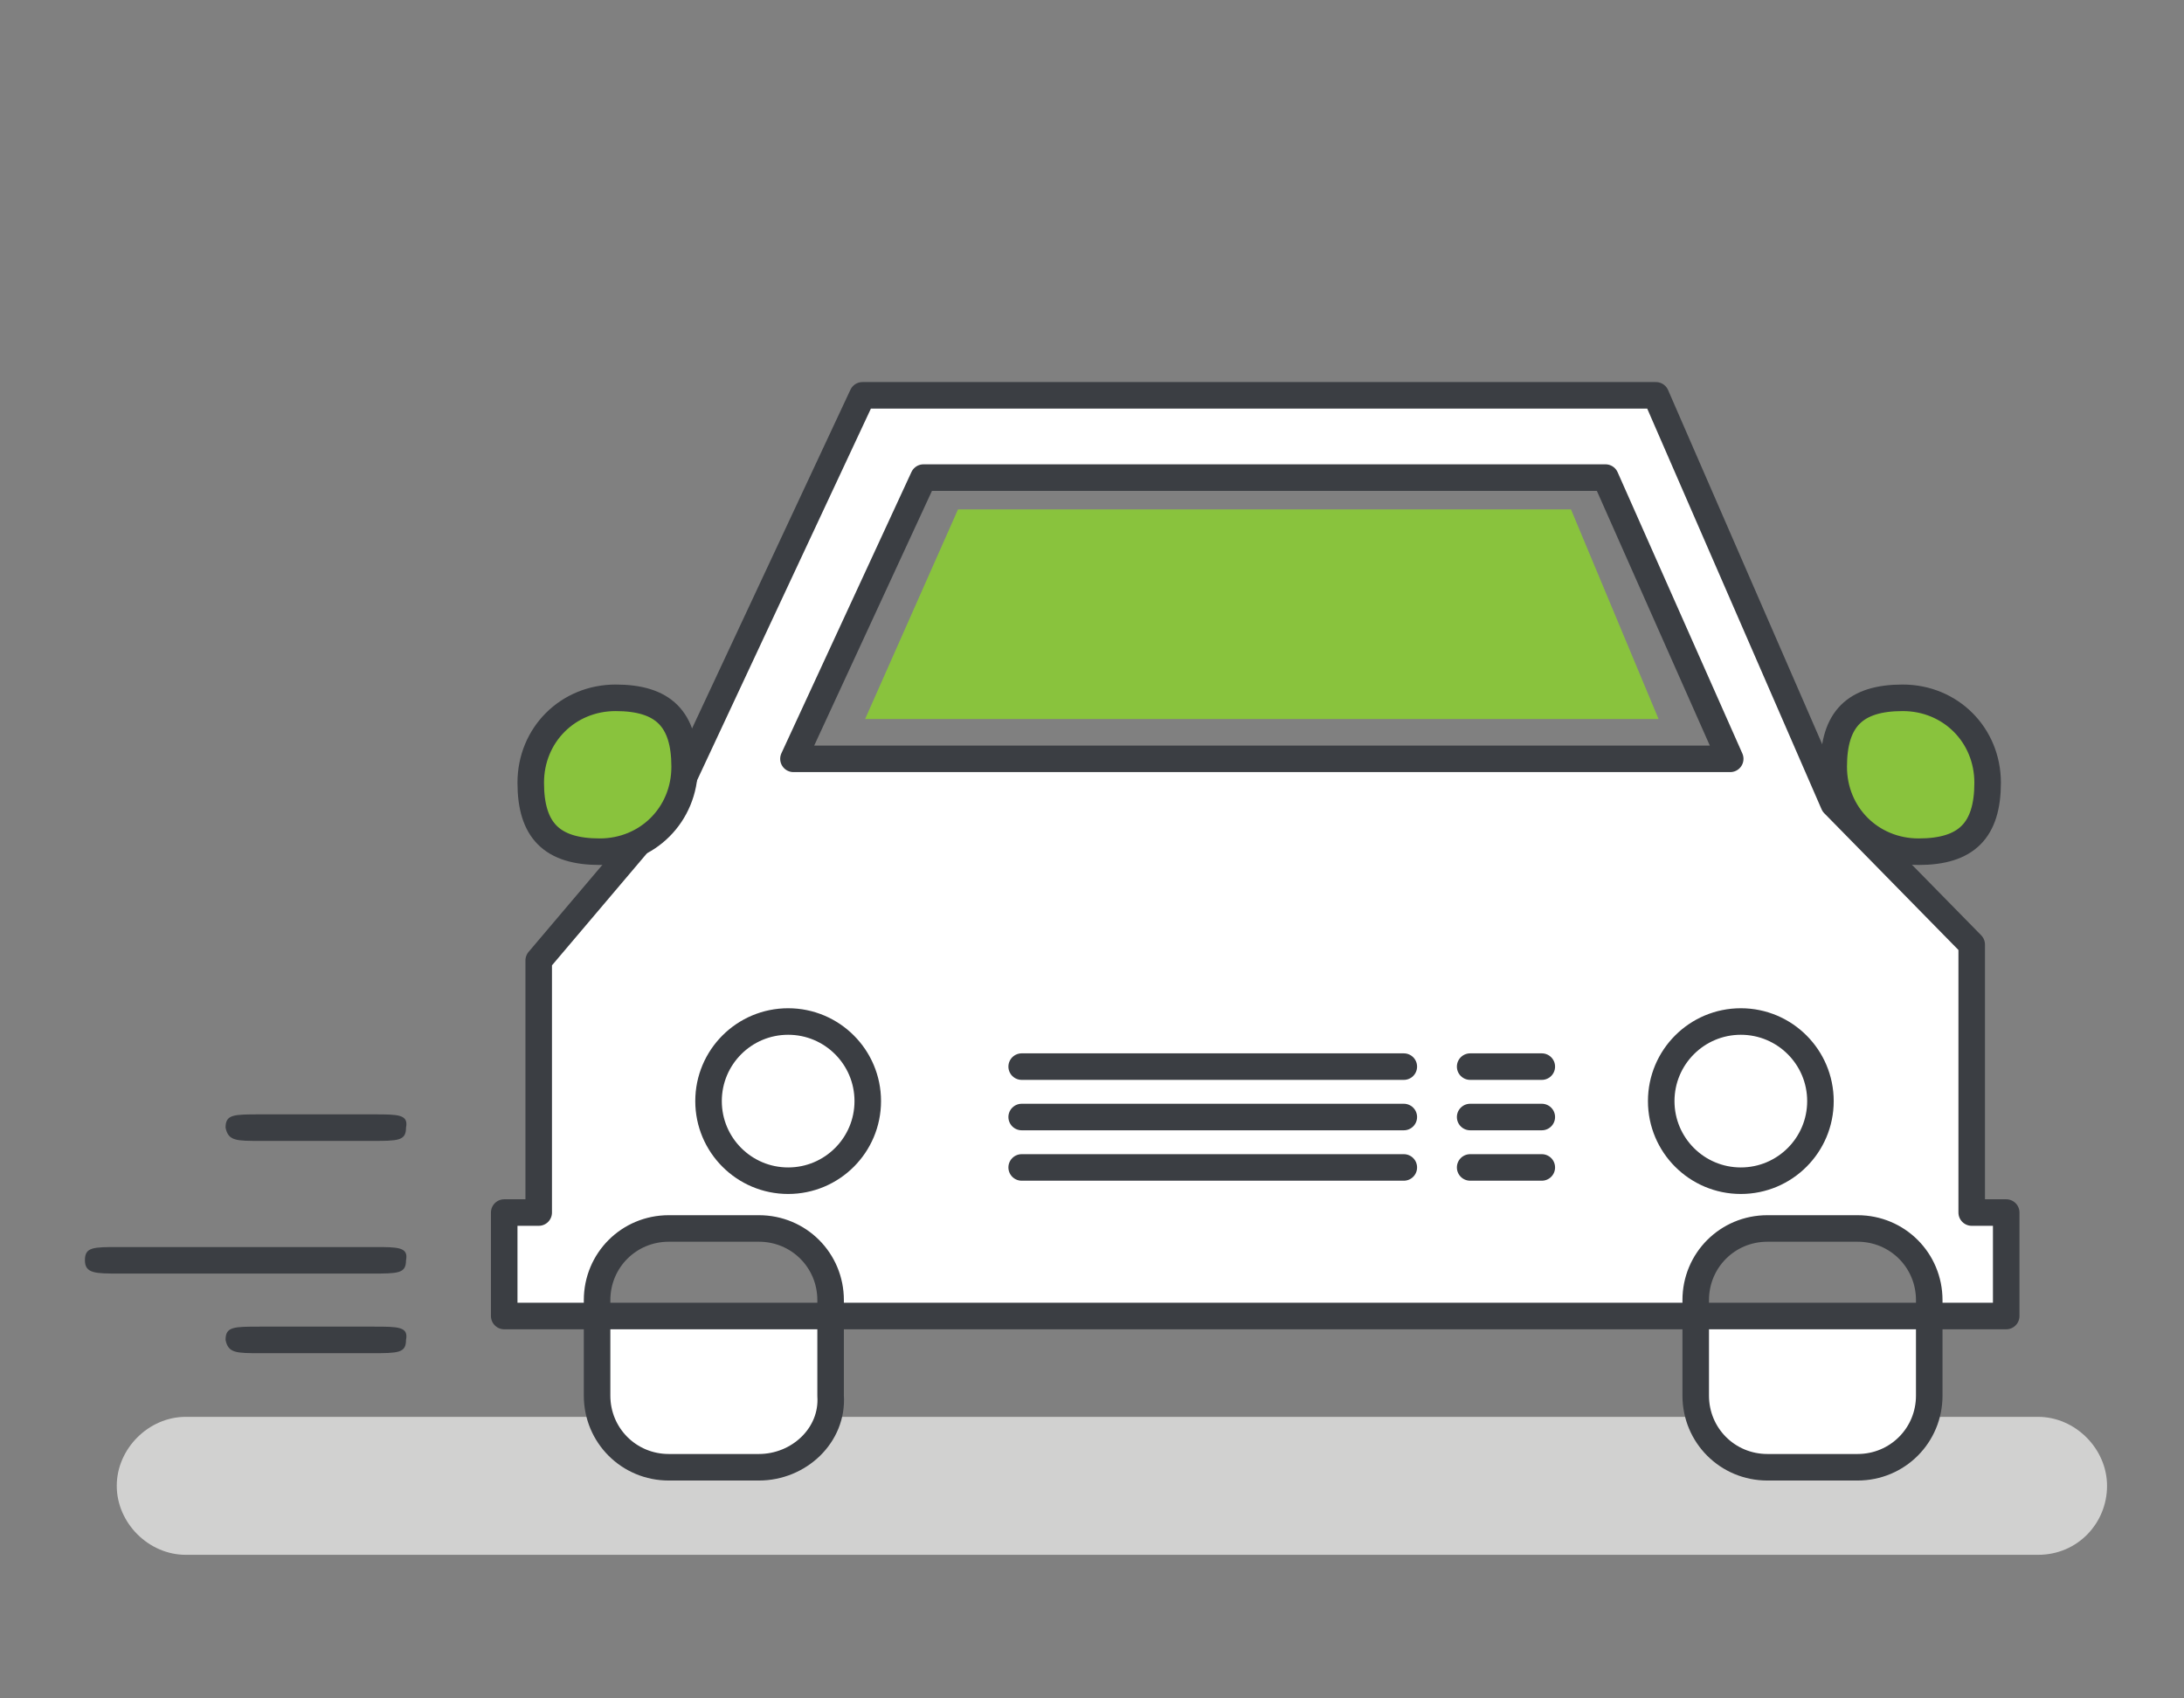 <svg xmlns="http://www.w3.org/2000/svg" viewBox="0 0 82.3 64" enable-background="new 0 0 82.3 64"><rect x="0" y="0" width="82.3" height="64" fill="#808080" stroke="none"/><path fill="#D1D1D0" d="M76.8 58.6h-69.8c-1.4 0-2.6-1.2-2.6-2.6 0-1.4 1.2-2.6 2.6-2.6h69.8c1.4 0 2.6 1.2 2.6 2.6 0 1.4-1.1 2.6-2.6 2.6z"/><path fill="#3B3E43" d="M14.1 42h-4.3c-1 0-1.3 0-1.3.5.1.5.4.5 1.3.5h4.2c1 0 1.3 0 1.3-.5.1-.5-.3-.5-1.2-.5zm0-1M14.1 50h-4.3c-1 0-1.3 0-1.3.5.1.5.4.5 1.3.5h4.2c1 0 1.3 0 1.3-.5.1-.5-.3-.5-1.2-.5zm0-.6M14.1 47h-9.6c-1 0-1.3 0-1.3.5s.4.5 1.3.5h9.5c1 0 1.3 0 1.3-.5.1-.5-.3-.5-1.2-.5zm0-2.1"/><path fill="#fff" stroke="#3B3E43" stroke-linecap="round" stroke-linejoin="round" stroke-miterlimit="10" d="M28.6 55.3h-3.4c-1.5 0-2.7-1.2-2.7-2.7v-3.6c0-1.5 1.2-2.7 2.7-2.7h3.4c1.5 0 2.7 1.2 2.7 2.7v3.6c.1 1.5-1.2 2.7-2.7 2.7zM70 55.3h-3.4c-1.5 0-2.7-1.2-2.7-2.7v-3.6c0-1.5 1.2-2.7 2.7-2.7h3.4c1.5 0 2.7 1.2 2.7 2.7v3.6c0 1.5-1.2 2.7-2.7 2.7zM74.3 45.7v-10.1l-5.2-5.3-6.7-15.4h-29.9l-7.2 15.4-5 5.9v9.5h-1.3v3.9h56.6v-3.9zM65.2 28.6h-35.3l4.9-10.6h25.7z"/><circle fill="#fff" stroke="#3B3E43" stroke-linecap="round" stroke-linejoin="round" stroke-miterlimit="10" cx="29.7" cy="41.5" r="3"/><circle fill="#fff" stroke="#3B3E43" stroke-linecap="round" stroke-linejoin="round" stroke-miterlimit="10" cx="65.6" cy="41.5" r="3"/><path fill="#89C33D" stroke="#3B3E43" stroke-linecap="round" stroke-linejoin="round" stroke-miterlimit="10" d="M25.8 28.9c0 1.8-1.4 3.2-3.2 3.2s-2.6-.8-2.6-2.6 1.4-3.2 3.2-3.2 2.6.8 2.6 2.6zM69.1 28.9c0 1.8 1.4 3.2 3.2 3.2s2.6-.8 2.6-2.6-1.4-3.2-3.2-3.2c-1.8 0-2.6.8-2.6 2.6z"/><path fill="#89C33D" d="M62.5 27.1h-29.9l3.5-7.9h23.1z"/><path fill="#fff" stroke="#3B3E43" stroke-linecap="round" stroke-linejoin="round" stroke-miterlimit="10" d="M38.5 40.2h14.4M55.4 40.2h2.7M38.5 42.1h14.4M55.4 42.1h2.7M38.5 44h14.4M55.4 44h2.7"/></svg>